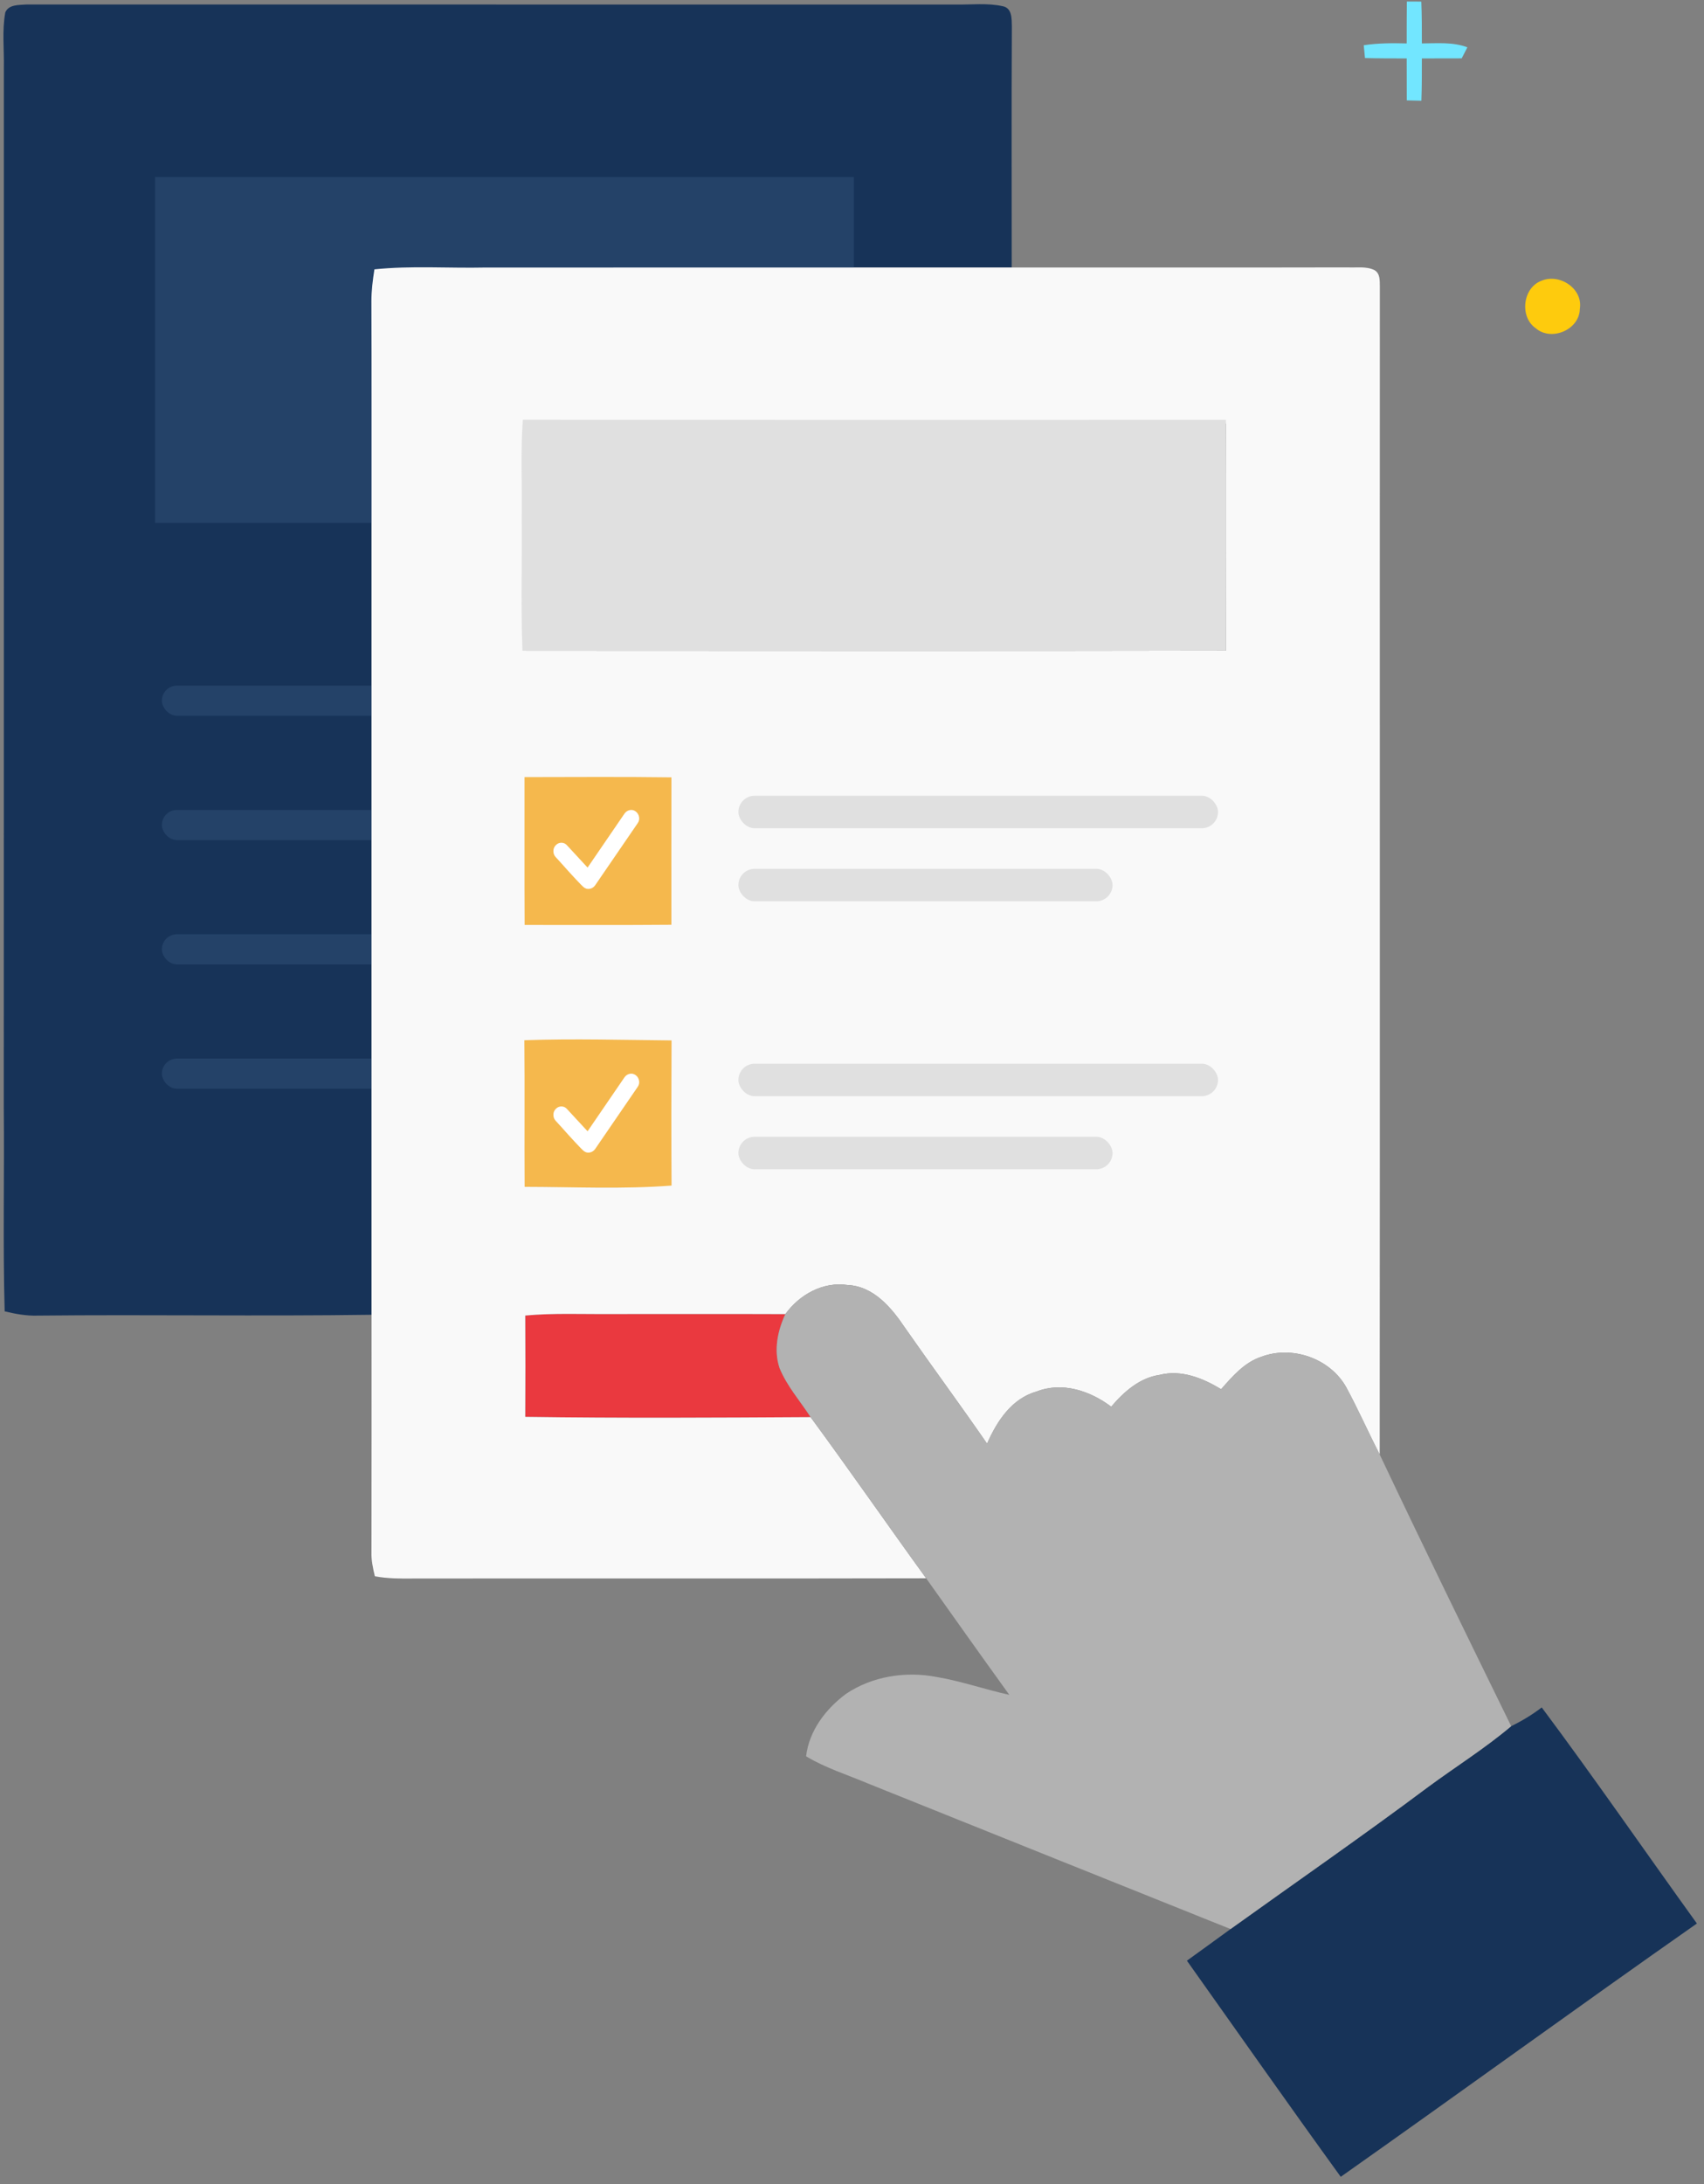 <?xml version="1.0" encoding="UTF-8"?>
<svg width="210px" height="269px" viewBox="0 0 210 269" version="1.1" xmlns="http://www.w3.org/2000/svg" xmlns:xlink="http://www.w3.org/1999/xlink">
    <rect x="0" y="0" width="210" height="269" fill="#808080" stroke="none"/>
    <title>D297BEEE-1574-4E6A-BCDB-F94279D317C5</title>
    <g id="Page-1" stroke="none" stroke-width="1" fill="none" fill-rule="evenodd">
        <g id="C-walkthrou-02" transform="translate(-83, -175)">
            <g id="5b522ae4-4bcf-4cb0-979c-5fa3be0c7a34" transform="translate(83, 175)">
                <g id="#70da44ff" transform="translate(64.488, 95.571)" fill-rule="nonzero">
                    <path d="M0.001,0.021 C6.37,0.016 12.739,-0.038 19.109,0.05 C19.094,6.432 19.099,12.818 19.104,19.2 C12.739,19.254 6.38,19.219 0.016,19.224 C-0.018,12.823 0.016,6.422 0.001,0.021" id="Shape" fill="#F5B84D"></path>
                    <path d="M7.468,13.712 C7.688,13.881 7.929,13.94 8.192,13.889 C8.454,13.839 8.67,13.703 8.839,13.483 L8.839,13.483 L14.093,5.818 C14.263,5.581 14.322,5.323 14.271,5.043 C14.22,4.764 14.085,4.54 13.865,4.371 C13.645,4.201 13.399,4.142 13.129,4.193 C12.875,4.244 12.663,4.379 12.494,4.599 L12.494,4.599 L7.925,11.275 L5.412,8.559 C5.226,8.339 4.998,8.225 4.727,8.216 C4.456,8.208 4.219,8.305 4.016,8.508 C3.813,8.711 3.712,8.957 3.712,9.244 C3.712,9.532 3.805,9.777 3.991,9.98 L3.991,9.98 L4.778,10.843 C5.285,11.419 5.827,12.015 6.402,12.633 C6.977,13.251 7.333,13.61 7.468,13.712 Z" id="" fill="#FFFFFF"></path>
                    <path d="M-9.05941988e-14,31.583 C6.378,31.358 12.762,31.548 19.14,31.607 C19.106,37.89 19.101,44.179 19.14,50.467 C12.786,50.946 6.398,50.638 0.034,50.628 C-0.005,44.276 0.059,37.93 -9.05941988e-14,31.583" id="Shape" fill="#F5B84D"></path>
                    <path d="M7.468,46.187 C7.688,46.357 7.929,46.416 8.192,46.365 C8.454,46.314 8.67,46.179 8.839,45.959 L8.839,45.959 L14.093,38.293 C14.263,38.056 14.322,37.798 14.271,37.519 C14.22,37.24 14.085,37.016 13.865,36.846 C13.645,36.677 13.399,36.618 13.129,36.669 C12.875,36.72 12.663,36.855 12.494,37.075 L12.494,37.075 L7.925,43.751 L5.412,41.035 C5.226,40.815 4.998,40.7 4.727,40.692 C4.456,40.684 4.219,40.781 4.016,40.984 C3.813,41.187 3.712,41.432 3.712,41.72 C3.712,42.008 3.805,42.253 3.991,42.456 L3.991,42.456 L4.778,43.319 C5.285,43.895 5.827,44.491 6.402,45.109 C6.977,45.726 7.333,46.086 7.468,46.187 Z" id="" fill="#FFFFFF"></path>
                    <path d="M0.241,66.441 C3.707,66.121 7.186,66.283 10.661,66.255 C17.876,66.26 25.085,66.237 32.299,66.264 C31.344,68.315 30.843,70.714 31.585,72.913 C32.49,75.135 34.118,76.954 35.408,78.953 C23.689,79.023 11.96,79.092 0.241,78.921 C0.269,74.759 0.264,70.602 0.241,66.441 Z" id="Path" fill="#EA393F"></path>
                </g>
                <g id="#72e6ffff" transform="translate(167.946, 0)" fill-rule="nonzero">
                    <g id="Group-3" transform="translate(0.068, -0)">
                        <path d="M5.365,0.19 C5.954,0.186 6.548,0.186 7.146,0.2 C7.221,1.912 7.216,3.628 7.216,5.349 C9.095,5.34 11.025,5.15 12.825,5.827 C12.588,6.277 12.356,6.732 12.124,7.187 C10.487,7.191 8.849,7.191 7.216,7.196 C7.216,8.931 7.221,10.671 7.156,12.406 C6.553,12.397 5.954,12.383 5.356,12.364 C5.346,10.638 5.346,8.917 5.346,7.196 C3.63,7.196 1.918,7.196 0.206,7.15 C0.15,6.621 0.099,6.096 0.053,5.572 C1.802,5.303 3.579,5.303 5.346,5.349 C5.346,3.628 5.346,1.907 5.365,0.19 Z" id="Path" fill="#72E6FF"></path>
                        <path d="M21.941,34.582 C24.168,33.627 27.091,35.538 26.683,38.029 C26.66,40.618 23.152,42.089 21.236,40.414 C19.237,39.027 19.64,35.445 21.941,34.582 Z" id="Path" fill="#FECB0D"></path>
                    </g>
                </g>
                <g id="#2b5468ff" transform="translate(0, 0.464)">
                    <path d="M0.654,1.058 C1.081,0.07 2.32,0.167 3.21,0.093 C41.416,0.102 79.621,0.084 117.822,0.097 C119.738,0.125 121.691,-0.116 123.579,0.302 C124.753,0.534 124.674,1.87 124.702,2.793 C124.651,12.689 124.684,22.585 124.684,32.48 C117.845,32.48 111.007,32.48 104.168,32.48 C103.894,28.927 104.048,25.364 103.936,21.8 C98.675,21.513 93.409,21.726 88.144,21.671 C69.892,21.666 51.636,21.666 33.385,21.675 C29.08,21.722 24.774,21.517 20.469,21.768 C20.218,27.66 20.418,33.557 20.348,39.453 C20.432,47.294 20.195,55.144 20.488,62.98 C28.922,63.105 37.356,62.957 45.791,63.063 C45.782,95.859 45.791,128.655 45.791,161.455 C32.081,161.65 18.367,161.418 4.658,161.557 C3.275,161.604 1.911,161.358 0.575,161.033 C0.343,152.668 0.547,144.294 0.464,135.925 C0.487,93.247 0.469,50.569 0.473,7.892 C0.524,5.618 0.237,3.308 0.654,1.058 M21.16,84.697 C20.989,85.379 20.887,86.079 20.761,86.78 C24,87.55 27.34,87.174 30.634,87.23 C35.561,87.156 40.493,87.281 45.42,87.188 C45.415,86.265 45.415,85.346 45.415,84.428 C39.101,84.237 32.777,84.437 26.463,84.344 C24.695,84.349 22.881,84.214 21.16,84.697 M21.197,100.076 C20.887,100.795 21.021,101.626 20.951,102.396 C22.77,102.568 24.598,102.67 26.426,102.628 C32.754,102.526 39.082,102.711 45.41,102.544 C45.415,101.626 45.415,100.712 45.42,99.798 C38.484,99.663 31.543,99.803 24.607,99.71 C23.471,99.747 22.278,99.645 21.197,100.076 M21.517,115.289 C20.668,115.474 20.334,116.439 20.501,117.219 C21.272,118.156 22.561,118.161 23.666,118.193 C30.908,118.147 38.154,118.082 45.396,118.175 C45.401,117.163 45.406,116.156 45.41,115.154 C38.623,115.071 31.835,115.191 25.048,115.094 C23.87,115.099 22.677,115.038 21.517,115.289 M20.924,130.868 C20.914,131.629 20.91,132.394 20.905,133.16 C22.274,133.41 23.661,133.61 25.062,133.582 C31.831,133.48 38.604,133.582 45.378,133.526 C45.41,132.584 45.438,131.647 45.471,130.715 C40.228,130.218 34.949,130.631 29.692,130.487 C26.765,130.497 23.814,130.293 20.924,130.868 Z" id="Shape" fill="#173358" fill-rule="nonzero"></path>
                    <rect id="Rectangle" fill="#244268" x="19.949" y="83.973" width="46.108" height="3.712" rx="1.856"></rect>
                    <rect id="Rectangle-Copy-6" fill="#244268" x="19.949" y="99.283" width="43.325" height="3.712" rx="1.856"></rect>
                    <rect id="Rectangle-Copy-7" fill="#244268" x="19.949" y="114.593" width="46.108" height="3.712" rx="1.856"></rect>
                    <rect id="Rectangle-Copy-8" fill="#244268" x="19.949" y="129.903" width="43.789" height="3.712" rx="1.856"></rect>
                    <rect id="Rectangle" fill="#244268" x="19.106" y="21.341" width="86.123" height="42.598"></rect>
                    <path d="M190.002,209.812 C196.534,218.562 202.737,227.562 209.125,236.423 C194.423,246.718 179.906,257.282 165.232,267.619 C158.843,258.799 152.58,249.882 146.275,241.002 C148.08,239.713 149.862,238.4 151.652,237.105 C159.781,231.278 168.006,225.586 176.014,219.601 C179.414,217.096 183.01,214.85 186.239,212.122 C187.566,211.473 188.832,210.712 190.002,209.812 Z" id="Path" fill="#173358" fill-rule="nonzero"></path>
                </g>
                <g id="#f9f9f9ff" transform="translate(45.466, 32.476)" fill="#F9F9F9" fill-rule="nonzero">
                    <path d="M0.677,0.696 C5.224,0.223 9.812,0.575 14.377,0.473 C29.154,0.473 43.93,0.473 58.702,0.469 C65.541,0.469 72.379,0.469 79.218,0.469 C93.02,0.459 106.827,0.487 120.633,0.455 C121.714,0.51 122.888,0.297 123.9,0.779 C124.637,1.197 124.568,2.046 124.586,2.784 C124.568,50.741 124.605,98.694 124.568,146.651 C123.162,143.914 121.919,141.102 120.457,138.398 C118.485,134.83 113.809,133.192 110.009,134.607 C107.908,135.289 106.437,137.01 105.027,138.611 C102.767,137.247 100.118,136.171 97.441,136.848 C94.964,137.215 93.043,138.931 91.479,140.764 C88.877,138.806 85.453,137.66 82.28,138.899 C79.208,139.757 77.39,142.564 76.179,145.315 C72.876,140.527 69.415,135.846 66.083,131.072 C64.423,128.599 62.214,125.927 58.99,125.779 C55.965,125.333 53.061,126.957 51.321,129.36 C44.107,129.332 36.897,129.355 29.683,129.351 C26.208,129.379 22.728,129.216 19.263,129.536 C19.286,133.698 19.291,137.855 19.263,142.016 C30.982,142.188 42.71,142.118 54.429,142.049 C59.254,148.609 63.894,155.304 68.672,161.896 C47.633,161.947 26.598,161.896 5.558,161.924 C3.943,161.943 2.324,161.943 0.733,161.65 C0.496,160.662 0.278,159.665 0.315,158.644 C0.339,148.911 0.32,139.177 0.325,129.444 C0.325,96.643 0.315,63.847 0.325,31.051 C0.315,22.251 0.343,13.45 0.306,4.649 C0.302,3.322 0.473,2.004 0.677,0.696 M19.43,19.69 C19.137,23.638 19.36,27.595 19.295,31.548 C19.351,36.92 19.175,42.297 19.383,47.665 C48.129,47.674 76.879,47.707 105.625,47.651 C105.639,38.331 105.662,29.01 105.62,19.694 C76.889,19.694 48.157,19.708 19.43,19.69 M19.175,63.23 C19.189,69.299 19.156,75.367 19.189,81.435 C25.22,81.431 31.246,81.463 37.277,81.412 C37.273,75.362 37.268,69.308 37.282,63.258 C31.246,63.175 25.21,63.226 19.175,63.23 M46.153,67.721 C46.018,69.067 47.73,69.132 48.681,69.141 C66.162,69.122 83.648,69.118 101.129,69.141 C102.067,69.081 102.99,68.904 103.918,68.742 C103.843,67.99 103.774,67.243 103.704,66.496 C100.076,66.19 96.439,66.394 92.802,66.343 C78.109,66.334 63.411,66.362 48.714,66.329 C47.749,66.329 46.055,66.339 46.153,67.721 M46.501,75.789 C46.018,76.453 45.8,77.77 46.849,78.011 C48.324,78.531 49.943,78.285 51.483,78.331 C63.546,78.299 75.613,78.308 87.675,78.336 C88.464,78.285 89.304,78.327 90.041,77.993 C90.941,77.543 90.454,76.42 90.552,75.65 C78.781,75.344 66.993,75.599 55.213,75.515 C52.314,75.617 49.368,75.209 46.501,75.789 M19.156,95.632 C19.212,101.649 19.151,107.666 19.189,113.688 C25.22,113.698 31.274,113.99 37.296,113.535 C37.259,107.574 37.264,101.612 37.296,95.655 C31.251,95.599 25.201,95.418 19.156,95.632 M47.016,99.056 C46.315,99.144 46.162,100.048 46.051,100.628 C46.524,101.658 47.758,101.575 48.709,101.617 C66.353,101.589 83.996,101.607 101.635,101.612 C102.22,101.603 102.8,101.542 103.375,101.426 C104.154,100.939 103.857,99.858 103.611,99.148 C101.579,98.717 99.482,98.935 97.423,98.907 C81.333,98.898 65.239,98.935 49.15,98.889 C48.431,98.898 47.716,98.921 47.016,99.056 M46.918,108.256 C45.986,108.58 45.758,110.111 46.728,110.557 C47.368,110.756 48.055,110.761 48.723,110.803 C61.876,110.789 75.033,110.779 88.186,110.807 C89.113,110.756 90.292,110.821 90.793,109.851 C90.709,109.313 90.505,108.803 90.241,108.339 C88.329,107.903 86.353,108.116 84.418,108.093 C72.509,108.098 60.604,108.112 48.7,108.079 C48.097,108.079 47.503,108.135 46.918,108.256 Z" id="Shape"></path>
                </g>
                <g id="#fecb0dff" transform="translate(187.895, 34.331)"></g>
                <g id="#e0e0e0ff" transform="translate(64.024, 51.497)" fill="#E0E0E0">
                    <path d="M0.409,0.204 C29.291,0.223 58.177,0.209 87.063,0.209 C87.105,9.679 87.081,19.154 87.067,28.629 C58.167,28.686 29.263,28.653 0.362,28.643 C0.153,23.187 0.33,17.72 0.274,12.259 C0.339,8.241 0.115,4.218 0.409,0.204 Z" id="Path" fill-rule="nonzero"></path>
                    <rect id="Rectangle-Copy-7" x="26.976" y="46.503" width="59.108" height="4" rx="2"></rect>
                    <rect id="Rectangle-Copy-11" x="26.976" y="88.503" width="46.108" height="4" rx="2"></rect>
                    <rect id="Rectangle-Copy-9" x="26.976" y="55.503" width="46.108" height="4" rx="2"></rect>
                    <rect id="Rectangle-Copy-10" x="26.976" y="79.503" width="59.108" height="4" rx="2"></rect>
                </g>
                <g id="#b2b2b2ff" transform="translate(95.571, 157.739)" fill="#B2B2B2" fill-rule="nonzero">
                    <path d="M1.216,4.097 C2.955,1.693 5.86,0.07 8.884,0.515 C12.109,0.663 14.317,3.336 15.978,5.809 C19.309,10.582 22.77,15.264 26.073,20.051 C27.284,17.3 29.103,14.493 32.174,13.635 C35.348,12.396 38.771,13.542 41.374,15.5 C42.938,13.668 44.858,11.951 47.336,11.585 C50.013,10.907 52.662,11.984 54.921,13.348 C56.331,11.747 57.802,10.026 59.904,9.344 C63.703,7.929 68.38,9.566 70.352,13.134 C71.813,15.839 73.056,18.65 74.462,21.388 C79.765,32.582 85.216,43.717 90.668,54.847 C87.439,57.575 83.843,59.82 80.442,62.326 C72.435,68.31 64.209,74.003 56.081,79.83 C41.184,73.873 26.296,67.874 11.404,61.908 C8.843,60.822 6.161,59.997 3.772,58.558 C4.134,55.413 6.194,52.727 8.666,50.885 C11.9,48.69 16.075,48.046 19.88,48.792 C22.909,49.303 25.818,50.328 28.815,50.987 C25.373,46.218 21.972,41.425 18.567,36.633 C13.788,30.04 9.149,23.345 4.324,16.785 C3.034,14.786 1.406,12.967 0.501,10.745 C-0.241,8.546 0.26,6.147 1.216,4.097 Z" id="Path"></path>
                </g>
            </g>
        </g>
    </g>
</svg>